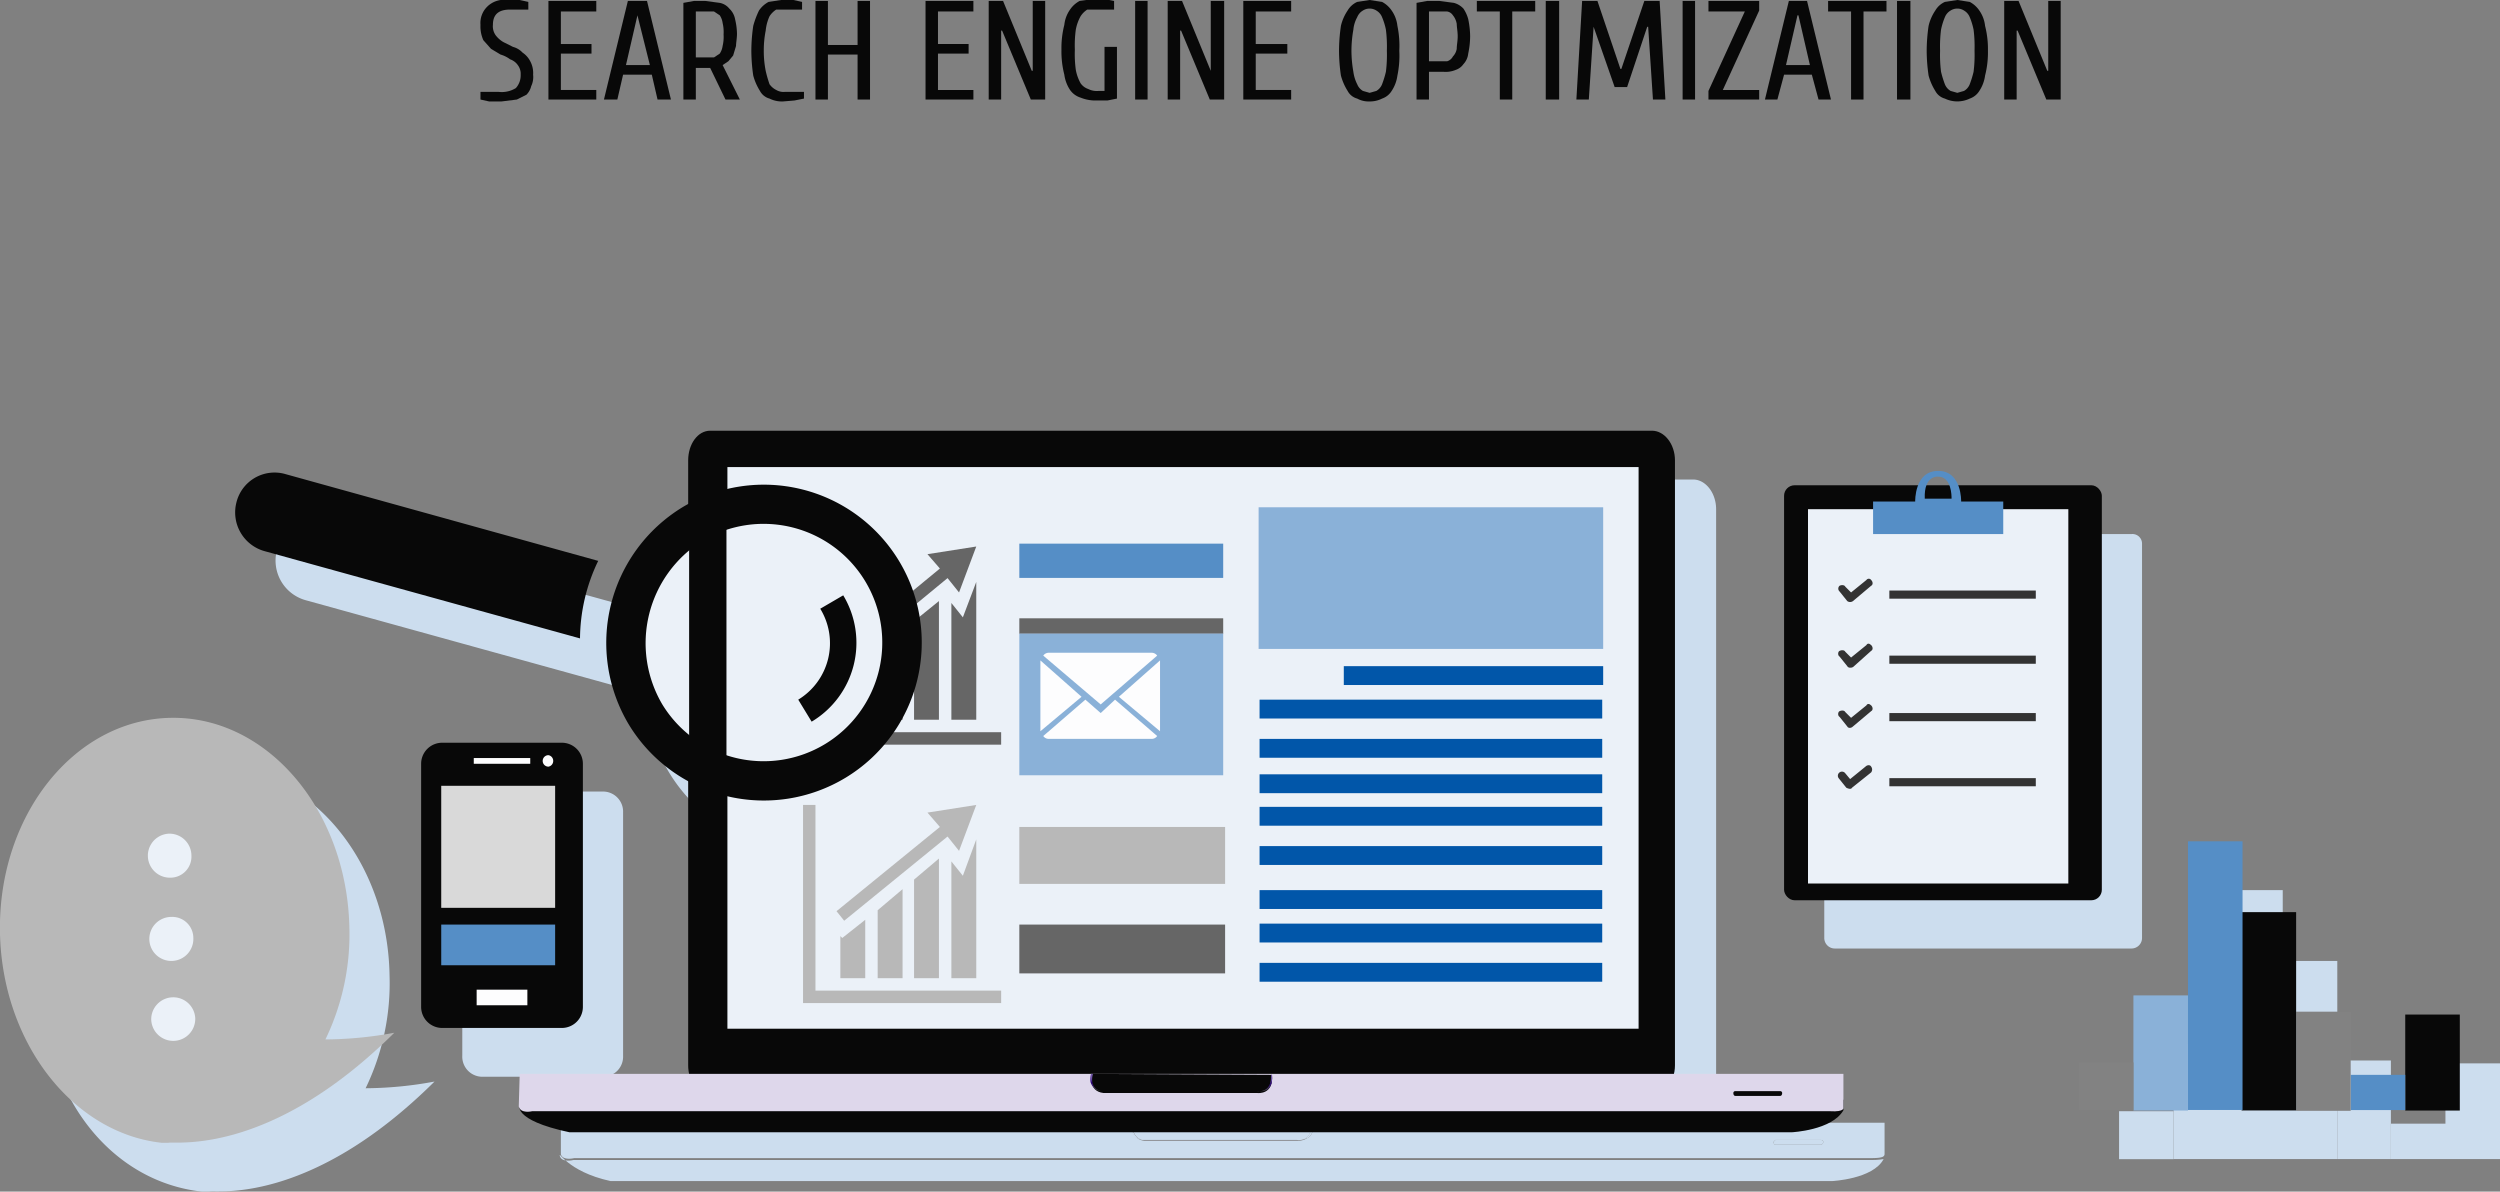 <svg xmlns="http://www.w3.org/2000/svg" xmlns:xlink="http://www.w3.org/1999/xlink" viewBox="0 0 261.2 124.5"><rect x="0" y="0" width="261.2" height="124.5" fill="#808080" stroke="none"/><defs><linearGradient id="linear-gradient" x1="114.47" y1="113.99" x2="114.47" y2="112.15" gradientUnits="userSpaceOnUse"><stop offset="0.02" stop-color="#4f4f4f"/><stop offset="0.48" stop-color="#2f067f"/><stop offset="0.5" stop-color="#381185"/><stop offset="0.58" stop-color="#523094"/><stop offset="0.66" stop-color="#6446a0"/><stop offset="0.74" stop-color="#6f53a7"/><stop offset="0.81" stop-color="#7358a9"/></linearGradient><linearGradient id="linear-gradient-2" x1="123.98" y1="114.07" x2="123.98" y2="112.25" xlink:href="#linear-gradient"/><linearGradient id="linear-gradient-3" x1="132.77" y1="112.29" x2="132.77" y2="112.25" xlink:href="#linear-gradient"/></defs><title>seoClaimImage</title><g id="Ebene_2" data-name="Ebene 2"><g id="Startseite"><g id="Section_-_Seo" data-name="Section - Seo"><path d="M50.2,2.6A2.4,2.4,0,0,1,50.9.7,2.5,2.5,0,0,1,53,0h1.3l.9.2V1H53.3c-1.2,0-1.8.5-1.8,1.6a1.6,1.6,0,0,0,.3,1.1,2.7,2.7,0,0,0,.8.7l1,.5a2.1,2.1,0,0,1,1,.6,2.4,2.4,0,0,1,.8.9,2.6,2.6,0,0,1,.3,1.4A2.2,2.2,0,0,1,55.5,9a1.9,1.9,0,0,1-.5.9l-1,.5-1.6.2H51.1l-.9-.2V9.6h1.9a2.8,2.8,0,0,0,1.8-.4,2,2,0,0,0,.5-1.4,1.5,1.5,0,0,0-.3-1,1.6,1.6,0,0,0-.8-.6,3.1,3.1,0,0,0-1-.5l-1-.6-.8-.9A3.5,3.5,0,0,1,50.2,2.6Z" style="fill:#080808"/><path d="M58.6,9.4h3.7v1h-5V.1h5V1.2H58.6V4.6h3.2v1H58.6Z" style="fill:#080808"/><path d="M65.1,7.8l-.6,2.6H63.1L65.6.1h2l2.5,10.3H68.7l-.6-2.6Zm1.5-6.2h0L65.4,6.8h2.5Z" style="fill:#080808"/><path d="M77,3.5c0,.5-.1,1-.1,1.3l-.3,1-.5.6-.6.4,1.8,3.6H75.8L74.2,7.1H72.7v3.3H71.4V.3L72.5.1h1.2l1.5.2a1.7,1.7,0,0,1,1,.6,2,2,0,0,1,.6,1.1A7,7,0,0,1,77,3.5ZM73.7,6h.9l.6-.4a1.9,1.9,0,0,0,.3-.8,4.1,4.1,0,0,0,.1-1.2,4.1,4.1,0,0,0-.1-1.2,1.9,1.9,0,0,0-.3-.8l-.6-.4H72.7V6Z" style="fill:#080808"/><path d="M81.8,10.6a2.9,2.9,0,0,1-1.4-.3,1.6,1.6,0,0,1-1-.8,5.9,5.9,0,0,1-.7-1.6,18.4,18.4,0,0,1-.2-2.6,18.4,18.4,0,0,1,.2-2.6,9.1,9.1,0,0,1,.6-1.6,2.8,2.8,0,0,1,1-.9L81.6,0h1.3l.9.2V1H81.1a2.3,2.3,0,0,0-.7.7A4.7,4.7,0,0,0,80,3.2a10.6,10.6,0,0,0-.2,2.1A10.6,10.6,0,0,0,80,7.4a12.7,12.7,0,0,0,.4,1.4,1.9,1.9,0,0,0,.7.6,1.5,1.5,0,0,0,.9.2h2v.7l-1,.2Z" style="fill:#080808"/><path d="M90.9.1V10.4H89.6V5.7H86.5v4.7H85.2V.1h1.3V4.7h3.1V.1Z" style="fill:#080808"/><path d="M98,9.4h3.7v1h-5V.1h5V1.2H98V4.6h3.2v1H98Z" style="fill:#080808"/><path d="M104.6,10.4h-1.3V.1h1.5l3,7.3h.1V.1h1.3V10.4h-1.5l-3-7.2h-.1Z" style="fill:#080808"/><path d="M116.7,10.3l-1,.2h-1.2a4.1,4.1,0,0,1-1.6-.3,2.1,2.1,0,0,1-1.1-.8,3.8,3.8,0,0,1-.6-1.6,9.8,9.8,0,0,1-.3-2.6,9.8,9.8,0,0,1,.3-2.6,3.4,3.4,0,0,1,.6-1.6,2.8,2.8,0,0,1,1-.9l1.4-.2h1.2l1,.2V1h-2.8a2.3,2.3,0,0,0-.7.7,4.6,4.6,0,0,0-.5,1.4,12.2,12.2,0,0,0-.1,2.1,12.2,12.2,0,0,0,.1,2.1,4.6,4.6,0,0,0,.5,1.4,1.6,1.6,0,0,0,.8.6,2,2,0,0,0,1.1.2h.6V4.9h1.3Z" style="fill:#080808"/><path d="M119.9.1V10.4h-1.3V.1Z" style="fill:#080808"/><path d="M123.3,10.4H122V.1h1.5l3,7.3h0V.1h1.4V10.4h-1.5l-3-7.2h-.1Z" style="fill:#080808"/><path d="M131.2,9.4h3.7v1h-5V.1h5V1.2h-3.7V4.6h3.3v1h-3.3Z" style="fill:#080808"/><path d="M143.1,0l1.3.2a2.8,2.8,0,0,1,1,.9,3.4,3.4,0,0,1,.6,1.6,10.2,10.2,0,0,1,.2,2.6,10.2,10.2,0,0,1-.2,2.6,3.8,3.8,0,0,1-.6,1.6,1.9,1.9,0,0,1-1,.8,2.8,2.8,0,0,1-1.3.3,2.5,2.5,0,0,1-1.3-.3,1.6,1.6,0,0,1-1-.8,5.9,5.9,0,0,1-.7-1.6,18.4,18.4,0,0,1-.2-2.6,18.4,18.4,0,0,1,.2-2.6,4.8,4.8,0,0,1,.7-1.6,2.2,2.2,0,0,1,1-.9Zm0,9.7.7-.2a1.4,1.4,0,0,0,.6-.7,10.4,10.4,0,0,0,.4-1.3,14.1,14.1,0,0,0,.1-2.2,14.1,14.1,0,0,0-.1-2.2,6.8,6.8,0,0,0-.4-1.3,1.4,1.4,0,0,0-.6-.7,1.3,1.3,0,0,0-1.4,0,1.4,1.4,0,0,0-.6.7,3.3,3.3,0,0,0-.4,1.3,12.7,12.7,0,0,0-.2,2.2,12.7,12.7,0,0,0,.2,2.2,4,4,0,0,0,.4,1.3,1.4,1.4,0,0,0,.6.7Z" style="fill:#080808"/><path d="M149.3,10.4H148V.3l1.1-.2h1.3l1.5.2a2.1,2.1,0,0,1,1,.6,3.7,3.7,0,0,1,.5,1.1,9,9,0,0,1,.2,1.8,9,9,0,0,1-.2,1.8,1.9,1.9,0,0,1-.5,1.1,1.6,1.6,0,0,1-.8.6,2.7,2.7,0,0,1-1.3.2h-1.5Zm1.1-4h.8a1,1,0,0,0,.6-.5,1.5,1.5,0,0,0,.4-.8c0-.4.1-.8.1-1.3s-.1-1-.1-1.3a1.9,1.9,0,0,0-.4-.9.9.9,0,0,0-.6-.4h-1.9V6.4Z" style="fill:#080808"/><path d="M154.3.1h6.1V1.2H158v9.2h-1.3V1.2h-2.4Z" style="fill:#080808"/><path d="M162.9.1V10.4h-1.4V.1Z" style="fill:#080808"/><path d="M168.7,9.1l-2.2-6.3h0l-.5,7.6h-1.3L165.3.1h1.6l2.4,7.1h.1L171.8.1h1.6l.6,10.3h-1.3l-.5-7.6h-.1L170,9.1Z" style="fill:#080808"/><path d="M177.1.1V10.4h-1.3V.1Z" style="fill:#080808"/><path d="M180,9.4h3.8v1h-5.3V9.5l3.8-8.3h-3.8V.1h5.3v1Z" style="fill:#080808"/><path d="M186.4,7.8l-.7,2.6h-1.3L186.9.1h1.9l2.5,10.3H190l-.7-2.6Zm1.5-6.2h-.1l-1.2,5.2h2.5Z" style="fill:#080808"/><path d="M191,.1h6.1V1.2h-2.4v9.2h-1.3V1.2H191Z" style="fill:#080808"/><path d="M199.6.1V10.4h-1.4V.1Z" style="fill:#080808"/><path d="M204.5,0l1.3.2a2.8,2.8,0,0,1,1,.9,3.4,3.4,0,0,1,.6,1.6,9.8,9.8,0,0,1,.3,2.6,9.8,9.8,0,0,1-.3,2.6,3.8,3.8,0,0,1-.6,1.6,1.9,1.9,0,0,1-1,.8,3,3,0,0,1-2.6,0,1.6,1.6,0,0,1-1-.8,5.9,5.9,0,0,1-.7-1.6,18.4,18.4,0,0,1-.2-2.6,18.4,18.4,0,0,1,.2-2.6,4.8,4.8,0,0,1,.7-1.6,2.2,2.2,0,0,1,1-.9Zm0,9.7.7-.2a1.4,1.4,0,0,0,.6-.7,10.4,10.4,0,0,0,.4-1.3,14.1,14.1,0,0,0,.1-2.2,14.1,14.1,0,0,0-.1-2.2,6.8,6.8,0,0,0-.4-1.3,1.4,1.4,0,0,0-.6-.7,1.3,1.3,0,0,0-1.4,0,1.4,1.4,0,0,0-.6.7,6.8,6.8,0,0,0-.4,1.3,14.1,14.1,0,0,0-.1,2.2,14.1,14.1,0,0,0,.1,2.2,10.4,10.4,0,0,0,.4,1.3,1.4,1.4,0,0,0,.6.7Z" style="fill:#080808"/><path d="M210.7,10.4h-1.3V.1h1.5l3,7.3h.1V.1h1.3V10.4h-1.5l-3-7.2h-.1Z" style="fill:#080808"/><path d="M118.3,117.3h60.8a2.9,2.9,0,0,0,.2-.9V53.2c0-1.7-1.1-3.1-2.4-3.1H78.5c-1.3,0-2.4,1.4-2.4,3.1v4.6h.2v4.9a12.4,12.4,0,0,0-2.8,16.1,12.2,12.2,0,0,0,2.8,3.2v4.9h-.2v29.6c0,.3.1.6.1.9h42.1Zm.9-37.7,1.6-1.4,4.4,3.8a.9.9,0,0,1-.6.3H113.8a.9.9,0,0,1-.6-.3l4.5-3.8Zm-6-6a.9.9,0,0,1,.6-.3h10.8l.6.3-6,5.1Zm7.9,4.3,4.4-3.8v7.4Zm-8.2-3.8,4.4,3.8-4.4,3.6ZM80.2,84a12.4,12.4,0,1,0,0-23.5V56.2A16.5,16.5,0,0,1,92.6,86.4a16.1,16.1,0,0,1-12.4,1.9ZM90,68.7l2.3-1.4a9.6,9.6,0,0,1-3.2,13.2l-1.5-2.3A7,7,0,0,0,90,68.7Z" style="fill:#cde"/><path d="M195.5,121.2H59.9s-1.2.3-1.4-.4.7,1.6,5.3,2.6H191.4s4.3-.2,5.4-2.3h0C196.7,121.1,196.4,121.2,195.5,121.2Z" style="fill:#cde"/><path d="M196.9,117.3H137.2c.1.9-.2,1.4-.6,1.6a1.9,1.9,0,0,1-1,.3h-16a1.5,1.5,0,0,1-1.1-.6,1.7,1.7,0,0,1-.3-1.4H58.6v3.4h0c.2.7,1.4.4,1.4.4H195.5c.9,0,1.2-.1,1.3-.2a.3.3,0,0,0,.1-.2Zm-11.4,1.8h4.7c.2,0,.3.1.3.2a.3.3,0,0,1-.3.3h-4.7c-.1,0-.2-.1-.2-.3Z" style="fill:#cde"/><path d="M185.5,119.6h4.7a.3.3,0,0,0,.3-.3c0-.1-.1-.2-.3-.2h-4.7l-.2.2C185.3,119.5,185.4,119.6,185.5,119.6Z" style="fill:#cde"/><path d="M135.7,119.2H119.3a1.5,1.5,0,0,1-.8-.4,1.5,1.5,0,0,0,1.1.6h16a1.9,1.9,0,0,0,1-.3A2.3,2.3,0,0,1,135.7,119.2Z" style="fill:#cde"/><path d="M119.3,119.1h16.2s1.6.3,1.5-1.7H118.4A1.4,1.4,0,0,0,119.3,119.1Z" style="fill:#cde"/><path d="M118.3,117.3h-.1a1.7,1.7,0,0,0,.3,1.4,1.5,1.5,0,0,0,.8.4,1.4,1.4,0,0,1-.9-1.8h-.1Z" style="fill:#cde"/><path d="M135.5,119.1h.2a2.3,2.3,0,0,0,.9-.2c.4-.2.7-.7.6-1.6H137C137.1,119.4,135.5,119.1,135.5,119.1Z" style="fill:#cde"/><path d="M191.7,99.1h31a1.1,1.1,0,0,0,1.1-1.1V56.8a1,1,0,0,0-1.1-1H208.8a2.2,2.2,0,0,0-4.2,0H191.7a1,1,0,0,0-1.1,1V98A1.1,1.1,0,0,0,191.7,99.1Zm8-26-1.9,1.7a.5.5,0,0,1-.6-.1l-.8-1a.5.5,0,0,1,.1-.6.5.5,0,0,1,.6.1l.5.6,1.6-1.3c.2-.2.4-.1.6,0S199.9,73,199.7,73.1Zm0,6.3L197.8,81a.4.4,0,0,1-.6,0l-.8-1a.5.5,0,0,1,.1-.6.5.5,0,0,1,.6.1l.5.6,1.6-1.3c.2-.2.4-.1.6,0S199.9,79.3,199.7,79.4Zm0-13.1-1.9,1.6c-.2.2-.4.1-.6,0l-.8-1a.4.4,0,0,1,.7-.5l.5.6,1.6-1.3a.4.4,0,0,1,.6,0C199.9,65.9,199.9,66.2,199.7,66.3Zm-3.3,19.5c.2-.1.5-.1.6.1l.6.6,1.6-1.3c.1-.2.4-.2.6,0s.1.5-.1.6l-1.9,1.6a.5.5,0,0,1-.6,0l-.8-1C196.2,86.2,196.3,86,196.4,85.8Zm10.3-30.9a1.2,1.2,0,0,1,1.2.9h-2.4A1.2,1.2,0,0,1,206.7,54.9Z" style="fill:#cde"/><path d="M199.8,65.7a.4.4,0,0,0-.6,0L197.6,67l-.5-.6a.4.4,0,0,0-.7.5l.8,1c.2.1.4.2.6,0l1.9-1.6C199.9,66.2,199.9,65.9,199.8,65.7Z" style="fill:#cde"/><path d="M199.8,72.5c-.2-.1-.4-.2-.6,0l-1.6,1.3-.5-.6a.5.5,0,0,0-.6-.1.5.5,0,0,0-.1.6l.8,1a.5.5,0,0,0,.6.1l1.9-1.7C199.9,73,199.9,72.7,199.8,72.5Z" style="fill:#cde"/><path d="M199.2,78.8l-1.6,1.3-.5-.6a.5.5,0,0,0-.6-.1.5.5,0,0,0-.1.6l.8,1a.4.4,0,0,0,.6,0l1.9-1.6c.2-.1.2-.4.1-.6S199.4,78.6,199.2,78.8Z" style="fill:#cde"/><path d="M197.2,87.4a.5.5,0,0,0,.6,0l1.9-1.6c.2-.1.2-.4.1-.6s-.5-.2-.6,0l-1.6,1.3-.6-.6c-.1-.2-.4-.2-.6-.1s-.2.4,0,.6Z" style="fill:#cde"/><path d="M65.1,110.3V84.9A2.1,2.1,0,0,0,63,82.7H50.4a2.1,2.1,0,0,0-2.1,2.2v25.4a2.1,2.1,0,0,0,2.1,2.2H63A2.1,2.1,0,0,0,65.1,110.3Z" style="fill:#cde"/><path d="M113.8,82.3h10.8a.9.9,0,0,0,.6-.3l-4.4-3.8-1.6,1.4-1.5-1.4L113.2,82A.9.9,0,0,0,113.8,82.3Z" style="fill:#cde"/><path d="M125.2,73.6l-.6-.3H113.8a.9.9,0,0,0-.6.3l6,5.1Z" style="fill:#cde"/><polygon points="112.9 74.1 112.9 81.5 117.3 77.9 112.9 74.1" style="fill:#cde"/><polygon points="125.5 74.1 121.1 77.9 125.5 81.5 125.5 74.1" style="fill:#cde"/><path d="M31.9,62.7l32.9,9.1a20.6,20.6,0,0,1,2-8.1L33.9,54.6a4.2,4.2,0,0,0-5,3A4.3,4.3,0,0,0,31.9,62.7Z" style="fill:#cde"/><path d="M76.3,81.9a12.2,12.2,0,0,1-2.8-3.2,12.4,12.4,0,0,1,2.8-16.1V57.7h-.2l-.6.3a16.6,16.6,0,0,0-5.6,22.7,16.9,16.9,0,0,0,6.2,6h.2Z" style="fill:#cde"/><path d="M92.6,86.4A16.5,16.5,0,0,0,80.2,56.2v4.3a12.4,12.4,0,1,1,0,23.5v4.3A16.1,16.1,0,0,0,92.6,86.4Z" style="fill:#cde"/><path d="M89.1,80.5a9.6,9.6,0,0,0,3.2-13.2L90,68.7a7,7,0,0,1-2.4,9.5Z" style="fill:#cde"/><polygon points="255.5 111.1 255.5 117.4 249.8 117.4 249.8 121.1 255.5 121.1 261.2 121.1 261.2 111.1 255.5 111.1" style="fill:#cde"/><polygon points="249.8 110.8 244.2 110.8 244.2 121.1 249.8 121.1 249.8 117.4 249.8 110.8" style="fill:#cde"/><polygon points="244.2 100.4 238.5 100.4 238.5 93 232.8 93 232.8 109.1 227.1 109.1 227.1 116.1 227.1 121.1 232.8 121.1 238.5 121.1 244.2 121.1 244.2 110.8 244.2 100.4" style="fill:#cde"/><rect x="221.4" y="116.1" width="5.7" height="5.01" style="fill:#cde"/><path d="M40.7,101.9c-.2-12.2-8.6-22-18.7-21.8S4,90.4,4.3,102.7s7.6,20.8,16.8,21.8h.8c.6-.2,10.4,1.5,23.5-11.5a40.2,40.2,0,0,1-7.2.7A25.2,25.2,0,0,0,40.7,101.9Z" style="fill:#cde"/><path d="M175,111.3c0,1.7-1.1,3.1-2.4,3.1H74.2c-1.3,0-2.3-1.4-2.3-3.1V48.1c0-1.7,1-3.1,2.3-3.1h98.4c1.3,0,2.4,1.4,2.4,3.1Z" style="fill:#080808"/><rect x="76" y="48.8" width="95.2" height="58.68" style="fill:#ebf1f8"/><path d="M54.3,115.4s-.9,1.6,5.2,2.9H187.2s4.2-.2,5.4-2.3v-1.1Z" style="fill:#080808"/><path d="M54.3,112.2H192.6v3.5s.2.5-1.4.4H55.6s-1.2.3-1.4-.5Z" style="fill:#ded7eb"/><path d="M186.2,114.2c0,.2-.1.3-.2.3h-4.7c-.1,0-.2-.1-.2-.3h0a.2.2,0,0,1,.2-.2H186a.2.2,0,0,1,.2.2Z" style="fill:#080808"/><path d="M114.1,112.2s-.5,1.8,1.2,2h16.1s1.7.2,1.5-1.9Z" style="fill:#080808"/><path d="M114.2,112.2H114a1.3,1.3,0,0,0,1,1.8C113.7,113.6,114.2,112.2,114.2,112.2Z" style="fill:url(#linear-gradient)"/><path d="M132.9,112.3h-.1c.1,2-1.5,1.7-1.5,1.7h.2S133.1,114.3,132.9,112.3Z" style="fill:url(#linear-gradient-2)"/><path d="M132.8,112.3Z" style="fill:url(#linear-gradient-3)"/><path d="M104.6,76.5v1.3H83.9V57.1h1.3V76.5ZM102,57.1l-5.1.8,1.3,1.5L87.4,68.3l.8,1L99,60.4l1.2,1.5Zm-1.4,7.4L99.4,63V75.2H102V60.8Zm-8.9,3.6v7.1h2.6V66Zm-3.7,3-.2-.3v4.4h2.6v-6Zm7.5-6.2V75.2h2.6V62.8Z" style="fill:#666"/><path d="M104.6,103.5v1.3H83.9V84.1h1.3v19.4ZM102,84.1l-5.1.8,1.3,1.5L87.4,95.2l.8,1L99,87.4l1.2,1.5Zm-1.4,7.4L99.4,90v12.2H102V87.7Zm-8.9,3.6v7.1h2.6V92.9ZM88,98l-.2-.2v4.4h2.6V96.1Zm7.5-6.1v10.3h2.6V89.7Z" style="fill:#b8b8b8"/><rect x="106.5" y="56.8" width="21.3" height="3.58" style="fill:#558ec6"/><rect x="106.5" y="64.6" width="21.3" height="1.62" style="fill:#666"/><rect x="106.5" y="66.2" width="21.3" height="14.8" style="fill:#8ab1d8"/><rect x="131.5" y="53" width="36" height="14.8" style="fill:#8ab1d8"/><rect x="106.5" y="86.4" width="21.5" height="5.95" style="fill:#b8b8b8"/><rect x="106.5" y="96.6" width="21.5" height="5.1" style="fill:#666"/><rect x="186.4" y="50.7" width="33.2" height="43.36" rx="1.1" ry="1.1" style="fill:#080808"/><rect x="188.9" y="53.2" width="27.2" height="39.11" style="fill:#ebf1f8"/><path d="M204.9,52.4s.1-3.2-2.4-3.2-2.4,3.2-2.4,3.2h-4.4v3.4h13.6V52.4Zm-2.4-2.6c1.4,0,1.4,2,1.4,2.3h-2.8C201,49.6,202.5,49.8,202.5,49.8Z" style="fill:#558ec6"/><rect x="197.4" y="61.7" width="15.3" height="0.85" style="fill:#333"/><rect x="197.4" y="68.5" width="15.3" height="0.85" style="fill:#333"/><rect x="197.4" y="74.5" width="15.3" height="0.85" style="fill:#333"/><rect x="197.4" y="81.3" width="15.3" height="0.85" style="fill:#333"/><path d="M195,60.6l-1.6,1.3-.6-.6c-.1-.2-.4-.2-.6-.1a.4.4,0,0,0,0,.6l.8,1a.5.5,0,0,0,.6,0l1.9-1.6c.2-.1.2-.4,0-.6A.3.3,0,0,0,195,60.6Z" style="fill:#333"/><path d="M195,67.4l-1.6,1.3-.6-.6c-.1-.2-.4-.2-.6-.1s-.2.5,0,.6l.8,1c.1.2.4.2.6.1l1.9-1.7c.2-.1.2-.4,0-.6S195.1,67.2,195,67.4Z" style="fill:#333"/><path d="M195,73.7,193.4,75l-.6-.6c-.1-.2-.4-.2-.6-.1s-.2.5,0,.6l.8,1c.1.2.4.2.6,0l1.9-1.6c.2-.1.2-.4,0-.6S195.1,73.5,195,73.7Z" style="fill:#333"/><path d="M194.9,80.1l-1.6,1.3-.5-.6a.4.4,0,1,0-.7.5l.8,1c.2.1.5.2.6,0l2-1.6a.5.5,0,0,0,0-.6C195.4,79.9,195.1,79.9,194.9,80.1Z" style="fill:#333"/><path d="M58.7,77.6H46.2A2.2,2.2,0,0,0,44,79.8v25.4a2.2,2.2,0,0,0,2.2,2.2H58.7a2.2,2.2,0,0,0,2.2-2.2V79.8A2.2,2.2,0,0,0,58.7,77.6Z" style="fill:#080808"/><polygon points="55.3 79.8 49.5 79.8 49.5 79.2 55.4 79.2 55.4 79.8 55.3 79.8" style="fill:#fdfdfe"/><path d="M57.8,79.5a.6.6,0,0,1-.5.6.6.6,0,0,1,0-1.2A.6.6,0,0,1,57.8,79.5Z" style="fill:#fdfdfe"/><rect x="49.8" y="103.4" width="5.3" height="1.63" style="fill:#fdfdfe"/><rect x="46.1" y="82.1" width="11.9" height="12.75" style="fill:#d9d9d9"/><rect x="46.1" y="96.6" width="11.9" height="4.25" style="fill:#558ec6"/><path d="M115,74.5l-1.6-1.4L109,76.9a.7.7,0,0,0,.6.3h10.7a.7.7,0,0,0,.6-.3l-4.4-3.8Z" style="fill:#fdfdfe"/><path d="M120.9,68.5a.7.7,0,0,0-.6-.3H109.6a.7.7,0,0,0-.6.3l6,5.1Z" style="fill:#fdfdfe"/><polygon points="108.7 69 108.7 76.4 113 72.8 108.7 69" style="fill:#fdfdfe"/><polygon points="116.9 72.8 121.2 76.4 121.2 69 116.9 72.8" style="fill:#fdfdfe"/><path d="M94.9,67.1a15,15,0,1,1-15-15A15,15,0,0,1,94.9,67.1Z" style="fill:#ebf1f8"/><path d="M27.7,57.6l32.9,9.1a18.9,18.9,0,0,1,1.9-8.1L29.7,49.5a4.1,4.1,0,0,0-5,3A4.2,4.2,0,0,0,27.7,57.6Z" style="fill:#080808"/><path d="M65.7,75.7A16.5,16.5,0,1,0,71.3,53,16.6,16.6,0,0,0,65.7,75.7Zm7.7-19.2a12.4,12.4,0,1,1-4.2,17.1A12.6,12.6,0,0,1,73.4,56.5Z" style="fill:#080808"/><path d="M88.1,62.2l-2.4,1.4a6.9,6.9,0,0,1-2.3,9.5l1.4,2.3A9.6,9.6,0,0,0,88.1,62.2Z" style="fill:#080808"/><rect x="72" y="48.4" width="3.9" height="54.7" style="fill:#080808"/><rect x="140.4" y="69.6" width="27.1" height="1.97" style="fill:#0156a9"/><rect x="131.6" y="73.1" width="35.8" height="1.97" style="fill:#0156a9"/><rect x="131.6" y="77.2" width="35.8" height="1.97" style="fill:#0156a9"/><rect x="131.6" y="80.9" width="35.8" height="1.97" style="fill:#0156a9"/><rect x="131.6" y="84.3" width="35.8" height="1.97" style="fill:#0156a9"/><rect x="131.6" y="88.4" width="35.8" height="1.97" style="fill:#0156a9"/><rect x="131.6" y="93" width="35.8" height="1.97" style="fill:#0156a9"/><rect x="131.6" y="96.5" width="35.8" height="1.97" style="fill:#0156a9"/><rect x="131.6" y="100.6" width="35.8" height="1.97" style="fill:#0156a9"/><rect x="251.3" y="106" width="5.7" height="10.03" style="fill:#080808"/><rect x="245.6" y="112.3" width="5.7" height="3.68" style="fill:#558ec6"/><rect x="239.9" y="105.7" width="5.7" height="10.36" style="fill:#828282"/><rect x="234.2" y="95.3" width="5.7" height="20.72" style="fill:#080808"/><rect x="228.6" y="87.9" width="5.7" height="28.07" style="fill:#558ec6"/><rect x="222.9" y="104" width="5.7" height="12.03" style="fill:#8ab1d8"/><rect x="217.2" y="111" width="5.7" height="5.01" style="fill:#828282"/><path d="M0,97.6c.3,11.5,7.7,20.8,16.9,21.8h.7c.6-.2,10.5,1.5,23.6-11.5a40.2,40.2,0,0,1-7.2.7,25.2,25.2,0,0,0,2.5-11.8c-.3-12.2-8.6-22-18.7-21.8S-.3,85.3,0,97.6Z" style="fill:#b8b8b8"/><path d="M18,104.2a2.3,2.3,0,0,1,2.4,2.2,2.3,2.3,0,1,1-4.6.1A2.3,2.3,0,0,1,18,104.2Z" style="fill:#ebf1f8"/><path d="M17.9,95.8A2.2,2.2,0,0,1,20.2,98a2.3,2.3,0,1,1-2.3-2.2Z" style="fill:#ebf1f8"/><path d="M17.7,87.1A2.3,2.3,0,0,1,20,89.4a2.2,2.2,0,0,1-2.2,2.3,2.3,2.3,0,1,1-.1-4.6Z" style="fill:#ebf1f8"/></g></g></g></svg>